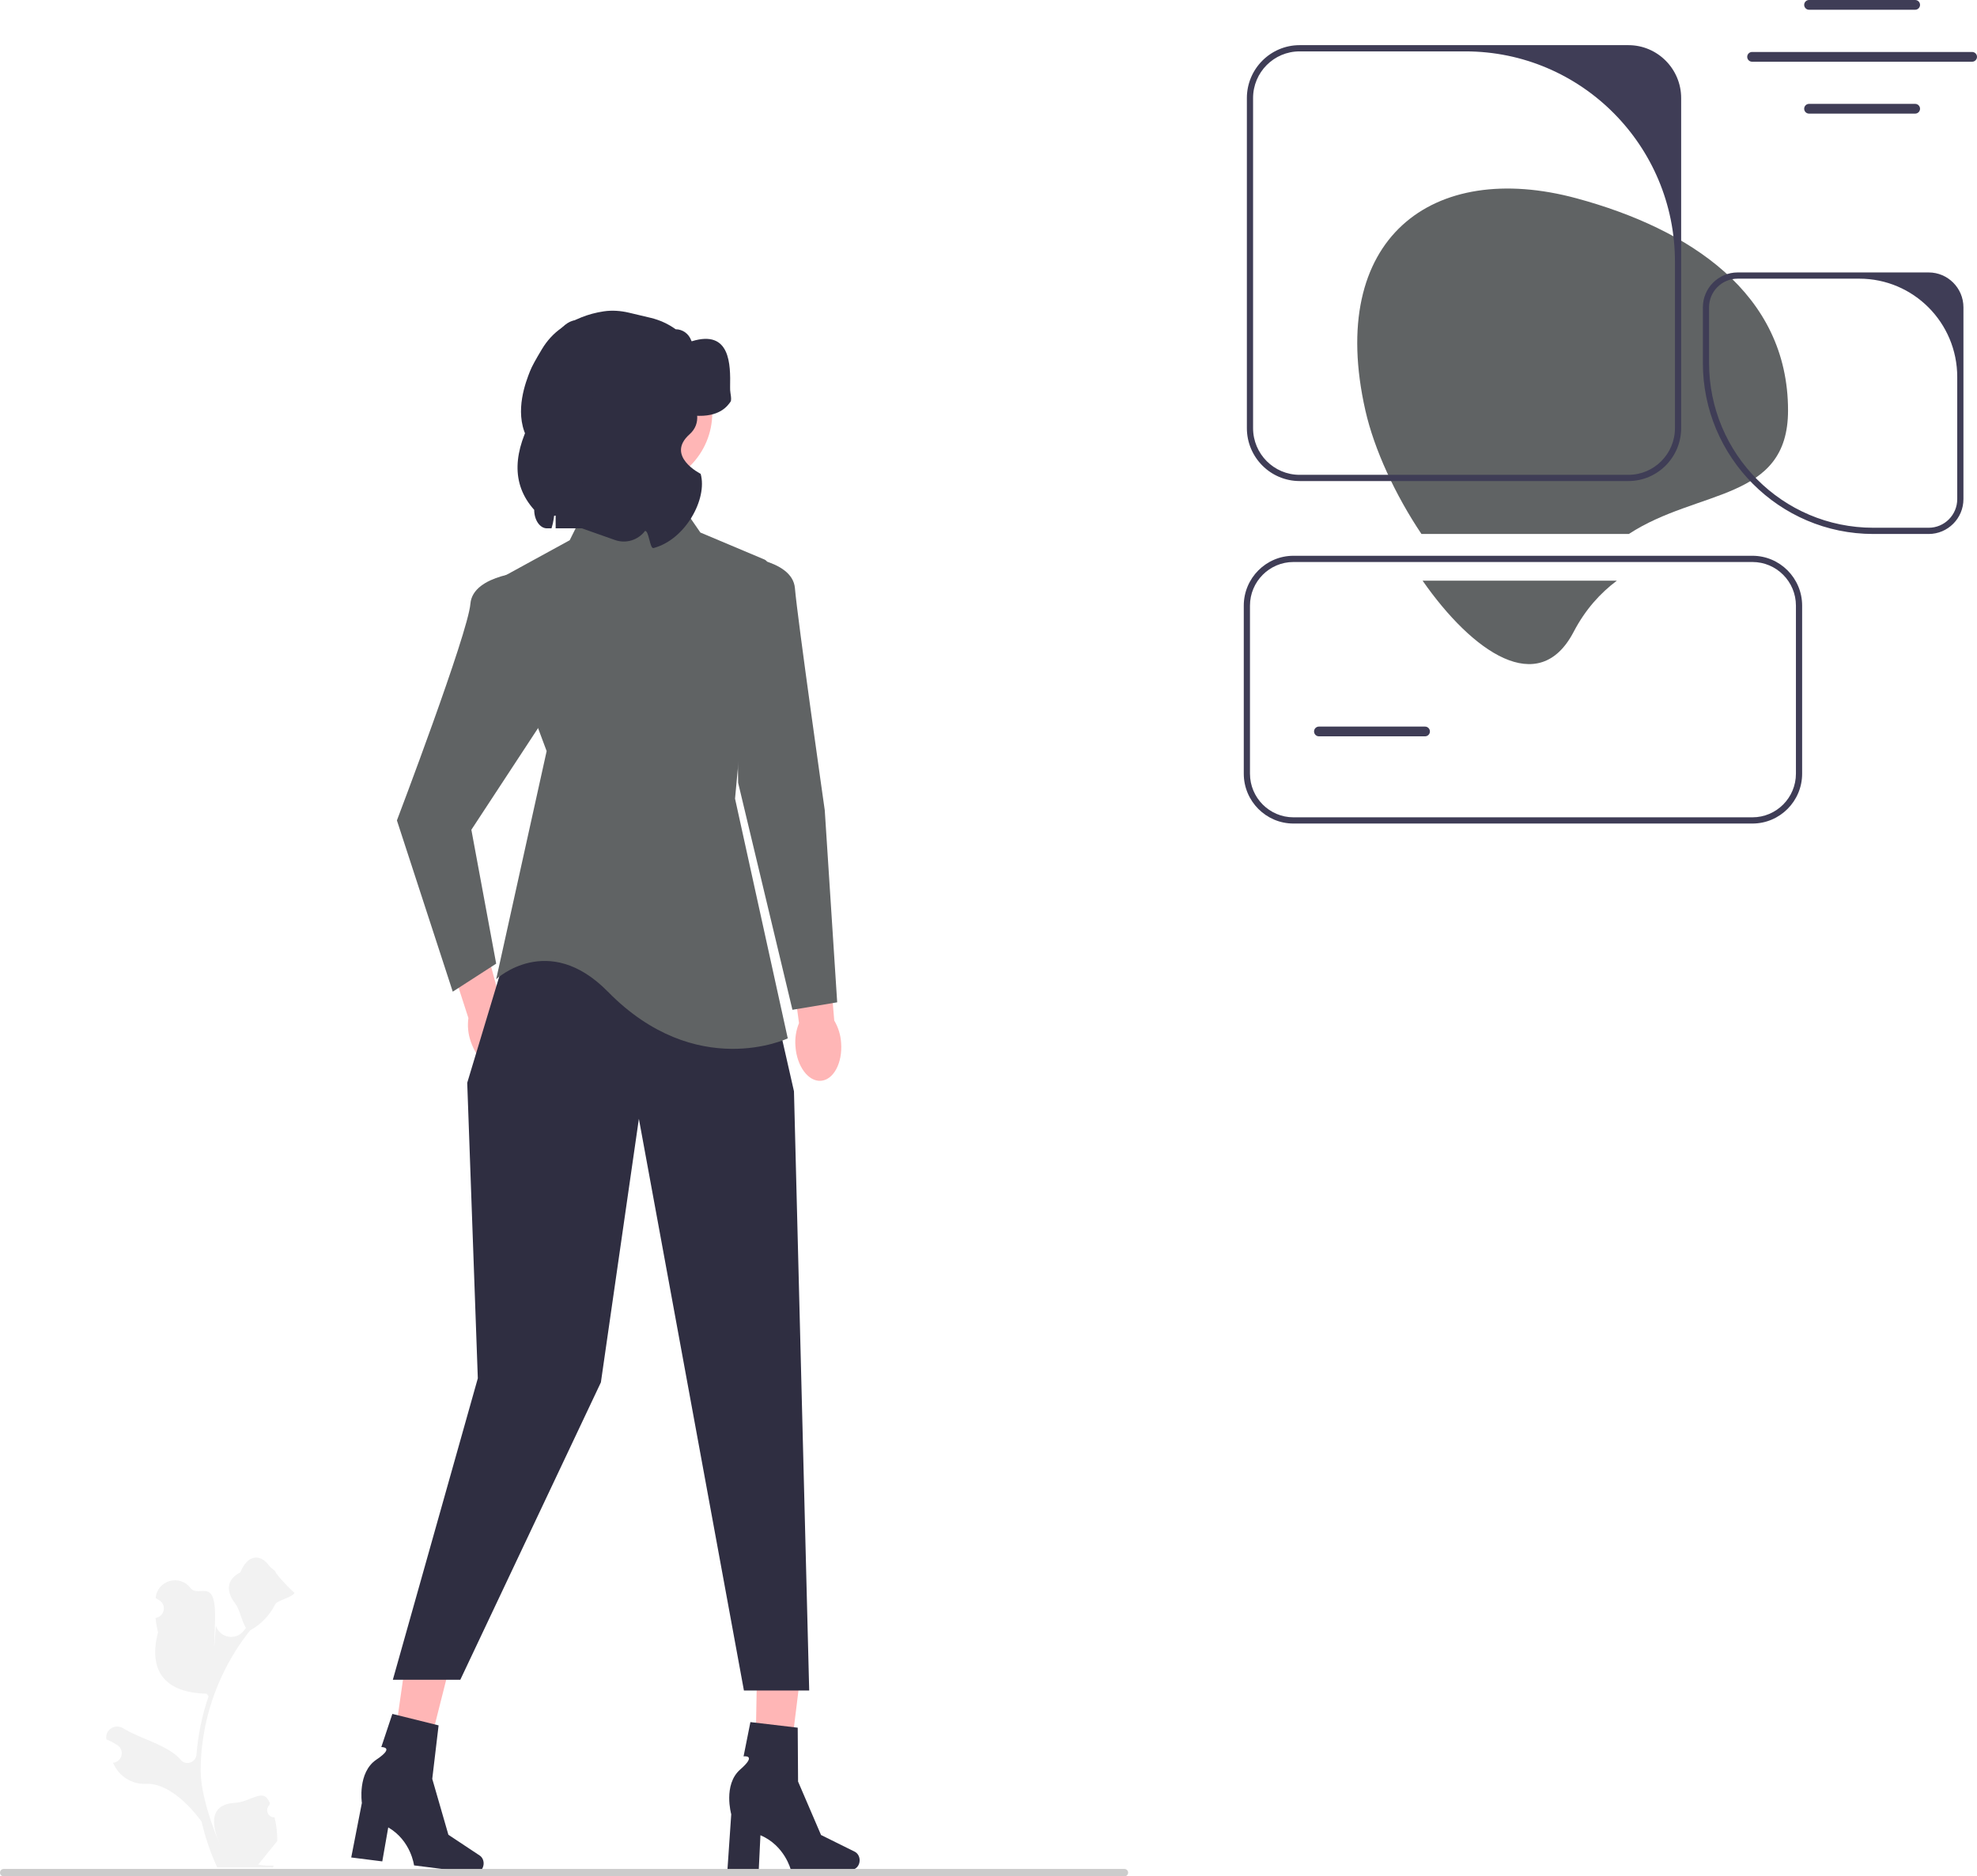 <svg width="392" height="372" viewBox="0 0 392 372" fill="none" xmlns="http://www.w3.org/2000/svg">
<rect x="0" y="0" width="392" height="372" fill="#808080" stroke="none"/>
<g clip-path="url(#clip0_13_487)">
<rect width="392" height="372" fill="#FFFFFF"/>
<path d="M101.948 203.575C103.21 207.322 102.306 211.013 99.93 211.818C97.553 212.623 94.605 210.239 93.344 206.49C92.819 205 92.658 203.405 92.874 201.839L87.728 185.896L95.235 183.632L99.511 199.59C100.629 200.704 101.464 202.071 101.948 203.575Z" fill="#FFB6B6"/>
<path d="M105.1 113.272C105.1 113.272 93.765 113.767 93.272 119.702C92.779 125.637 78.7 162.655 78.7 162.655L89.772 196.605L98.383 191.05L93.462 164.507L110.069 139.198L105.1 113.272Z" fill="#606364"/>
<path d="M354.533 81.38C354.533 58.155 334.973 45.379 312.63 39.327C283.985 31.569 263.005 47.268 270.728 81.38C272.478 89.112 276.664 98.141 281.846 105.865H322.965C336.7 96.891 354.533 99.407 354.533 81.38Z" fill="#606364"/>
<path d="M76.819 354.491L82.817 355.393L89.57 328.692L80.718 327.361L76.819 354.491Z" fill="#FFB6B6"/>
<path d="M95.88 369.692C95.752 370.712 94.927 371.447 94.038 371.335L82.097 369.828C82.097 369.828 81.516 364.939 76.981 362.294L75.8 369.033L69.641 368.256L71.753 357.447C71.753 357.447 70.837 351.406 74.632 348.857C78.428 346.307 75.604 346.372 75.604 346.372L77.796 339.794L86.966 342.067L85.707 352.669L88.907 363.753L95.121 367.874C95.674 368.241 95.972 368.955 95.88 369.692Z" fill="#2F2E41"/>
<path d="M149.649 356.122L155.712 356.266L159.092 328.929L150.145 328.716L149.649 356.122Z" fill="#FFB6B6"/>
<path d="M170.451 368.817C170.451 369.845 169.724 370.678 168.828 370.678H156.793C156.793 370.678 155.609 365.901 150.78 363.844L150.447 370.678H144.238L144.991 359.69C144.991 359.69 143.33 353.811 146.779 350.806C150.228 347.801 147.434 348.219 147.434 348.219L148.791 341.418L158.172 342.525L158.241 353.201L162.794 363.798L169.472 367.109C170.066 367.403 170.451 368.075 170.451 368.817Z" fill="#2F2E41"/>
<path d="M104.326 175.929L92.642 214.675L94.742 273.26L77.892 333.024H91.27L119.144 274.064L126.677 221.812L147.505 335.152H160.448L157.429 216.358L148.013 174.909L104.326 175.929Z" fill="#2F2E41"/>
<path d="M134.297 98.947L117.533 97.927L112.961 107.104L96.198 116.281L108.389 148.909L98.383 194.136C98.383 194.136 108.678 184.532 120.525 196.605C138.07 214.484 156.199 205.864 156.199 205.864L145.743 158.334L149.433 118.828C149.908 115.711 154.25 111.828 151.279 110.803L138.869 105.575L134.297 98.947Z" fill="#606364"/>
<path d="M130.596 104.747H110.546C110.576 103.38 110.376 102.022 109.963 100.792C109.952 102.157 109.745 103.504 109.356 104.747H108.445C107.052 104.745 105.924 103.106 105.922 101.084C101.211 95.832 101.829 89.389 105.922 82.169C105.923 72.908 111.377 59.025 117.304 64.834C117.495 64.82 120.499 62.888 120.691 62.888C125.905 62.894 127.698 69.725 129.272 76.941C131.066 75.74 132.302 80.751 133.197 89.569C133.458 92.142 133.69 95.04 133.898 98.203C134.472 100.856 133.457 103.683 131.629 104.518C131.295 104.67 130.946 104.749 130.595 104.75L130.596 104.747Z" fill="#2F2E41"/>
<path d="M126.498 96.619C134.635 96.619 141.232 89.999 141.232 81.833C141.232 73.666 134.635 67.046 126.498 67.046C118.361 67.046 111.765 73.666 111.765 81.833C111.765 89.999 118.361 96.619 126.498 96.619Z" fill="#FFB6B6"/>
<path d="M127.906 105.248C126.526 107.094 124.111 107.829 121.941 107.063L115.38 104.747C114.766 104.747 114.244 104.386 114.215 103.918L114.212 103.866C114.146 102.891 112.352 102.727 111.935 103.65C111.767 104.022 111.577 104.388 111.363 104.747H110.174V75.974C110.174 71.039 115.421 67.038 121.893 67.038C127.418 67.038 132.193 69.982 133.351 74.102C133.351 74.102 141.566 81.784 136.724 86.103C131.883 90.423 138.926 93.939 138.926 93.939C140.325 98.916 135.879 107.005 129.583 108.653C128.842 108.847 128.691 105.248 127.906 105.248Z" fill="#2F2E41"/>
<path d="M144.855 79.637C144.251 80.498 142.672 82.756 137.747 82.408C136.493 82.318 132.038 81.087 128.796 81.148C126.647 81.186 125.324 81.17 122.678 81.148C119.55 81.118 118.694 81.057 118.09 80.392C116.92 79.101 117.883 76.805 117.325 76.616C116.858 76.457 115.65 77.877 115.031 79.637C113.731 83.331 118.395 88.474 118.854 93.233C119.344 98.361 114.526 88.535 115.031 93.233C115.597 98.52 117.623 98.12 117.6 100.031C117.592 100.318 117.508 100.567 117.325 100.786C117.164 100.982 117.004 101.058 114.266 101.541C110.993 102.123 109.349 102.41 108.913 102.296C107.789 102.009 106.649 100.416 105.854 99.275C104.539 97.41 105.472 99.29 105.854 97.009C106.221 94.804 107.368 94.517 107.383 92.477C107.399 89.909 105.586 89.131 104.325 86.435C101.992 81.45 104.271 75.679 105.089 73.595C105.482 72.595 106.195 71.33 107.444 69.239C108.447 67.561 109.778 66.082 111.402 64.975C113.835 63.314 116.66 62.177 119.716 61.726C121.389 61.479 123.096 61.609 124.741 61.999L129.003 63.011C130.795 63.436 132.483 64.206 133.972 65.278C135.36 65.283 136.564 66.169 137.04 67.456C137.09 67.591 137.135 67.67 137.172 67.658C144.855 65.286 144.849 72.311 144.765 76.7C144.757 77.149 144.773 77.547 144.832 77.87V77.892C144.985 78.761 145.023 79.395 144.855 79.637Z" fill="#2F2E41"/>
<path d="M54.432 360.291C53.162 360.371 52.459 358.787 53.421 357.863L53.516 357.482C53.504 357.451 53.491 357.421 53.479 357.39C52.191 354.309 49.884 357.218 46.56 357.425C41.672 357.729 41.745 361.439 43.639 365.777C44.153 366.955 39.789 357.453 39.789 351.074C39.789 349.471 39.877 347.868 40.056 346.269C40.203 344.962 40.405 343.662 40.667 342.374C42.086 335.413 45.157 328.783 49.586 323.245C51.715 322.077 53.491 320.251 54.564 318.062C54.949 317.272 58.26 316.605 58.403 315.74C58.161 315.772 54.48 311.886 54.663 311.659C54.325 311.144 53.721 310.889 53.352 310.387C51.518 307.891 48.991 308.327 47.671 311.719C44.853 313.146 44.826 315.514 46.555 317.791C47.655 319.239 47.806 321.199 48.772 322.75C48.672 322.878 48.569 323.002 48.47 323.129C48.432 323.178 48.394 323.227 48.356 323.277C46.797 325.3 43.686 324.782 42.818 322.377C42.755 322.202 42.218 331.702 42.622 321.869C43.026 312.037 39.502 317.042 37.718 314.775C35.587 312.066 31.253 313.297 30.877 316.727C30.874 316.76 30.87 316.793 30.867 316.826C31.131 316.975 31.389 317.134 31.642 317.301C33.081 318.256 32.583 320.495 30.878 320.759L30.839 320.765C30.934 321.718 31.097 322.663 31.336 323.592C29.059 332.426 33.972 335.645 40.988 335.791L41.354 336.314C40.689 338.232 40.155 340.197 39.754 342.187C39.376 344.033 39.114 345.898 38.967 347.772L38.961 347.852C38.839 349.447 36.83 350.125 35.819 348.888C35.562 348.574 35.299 348.298 35.034 348.079C31.992 345.572 27.695 344.648 24.413 342.632C22.833 341.662 20.809 342.916 21.085 344.754L21.098 344.842C21.587 345.041 22.064 345.273 22.524 345.532C22.788 345.681 23.047 345.84 23.3 346.008C24.739 346.963 24.241 349.202 22.535 349.465L22.497 349.471C22.469 349.475 22.445 349.479 22.417 349.483L22.442 349.543C23.54 352.133 26.162 353.811 28.962 353.657C32.258 353.476 36.353 356.242 39.964 361.133L39.968 361.133C40.683 364.258 41.728 367.312 43.071 370.223H54.155C54.194 370.099 54.23 369.972 54.266 369.848C53.241 369.912 52.208 369.852 51.199 369.665C52.021 368.652 52.844 367.631 53.666 366.619C53.686 366.599 53.702 366.579 53.718 366.559C54.135 366.04 54.556 365.526 54.973 365.008L54.973 365.007C54.999 363.416 54.809 361.83 54.432 360.291Z" fill="#F2F2F2"/>
<path d="M0 371.265C0 371.673 0.326 372 0.732 372H222.951C223.357 372 223.683 371.673 223.683 371.265C223.683 370.858 223.357 370.531 222.951 370.531H0.732C0.326 370.531 0 370.858 0 371.265Z" fill="#CCCCCC"/>
<path d="M333.34 19.446V84.877C333.34 90.664 328.649 95.371 322.884 95.371H257.686C251.92 95.371 247.23 90.664 247.23 84.877V19.446C247.23 13.659 251.92 8.952 257.686 8.952H322.884C328.649 8.952 333.34 13.659 333.34 19.446ZM322.884 94.137C327.979 94.137 332.11 89.991 332.11 84.877V51.889C332.11 28.858 313.505 10.187 290.556 10.187H257.686C252.591 10.187 248.46 14.332 248.46 19.446V84.877C248.46 89.991 252.591 94.137 257.686 94.137H322.884Z" fill="#3F3D56"/>
<path d="M282.562 145.982H261.514C260.983 145.982 260.551 145.549 260.551 145.016C260.551 144.484 260.983 144.051 261.514 144.051H282.562C283.093 144.051 283.524 144.484 283.524 145.016C283.524 145.549 283.093 145.982 282.562 145.982Z" fill="#3F3D56"/>
<path d="M379.743 1.932H358.695C358.164 1.932 357.733 1.498 357.733 0.966C357.733 0.433 358.164 0 358.695 0H379.743C380.274 0 380.705 0.433 380.705 0.966C380.705 1.498 380.274 1.932 379.743 1.932Z" fill="#3F3D56"/>
<path d="M379.743 22.526H358.695C358.164 22.526 357.733 22.093 357.733 21.56C357.733 21.028 358.164 20.595 358.695 20.595H379.743C380.274 20.595 380.705 21.028 380.705 21.56C380.705 22.093 380.274 22.526 379.743 22.526Z" fill="#3F3D56"/>
<path d="M391.038 12.236H347.4C346.87 12.236 346.438 11.802 346.438 11.27C346.438 10.737 346.87 10.304 347.4 10.304H391.038C391.568 10.304 392 10.737 392 11.27C392 11.802 391.568 12.236 391.038 12.236Z" fill="#3F3D56"/>
<path d="M347.477 163.272H256.465C251.034 163.272 246.615 158.837 246.615 153.386V120.072C246.615 114.621 251.034 110.186 256.465 110.186H347.477C352.909 110.186 357.328 114.621 357.328 120.072V153.386C357.328 158.837 352.909 163.272 347.477 163.272ZM256.465 111.421C251.712 111.421 247.845 115.301 247.845 120.072V153.386C247.845 158.157 251.712 162.038 256.465 162.038H347.477C352.23 162.038 356.097 158.157 356.097 153.386V120.072C356.097 115.301 352.23 111.421 347.477 111.421H256.465Z" fill="#3F3D56"/>
<path d="M382.42 105.865H371.436C352.803 105.865 337.645 90.652 337.645 71.954V60.93C337.645 57.116 340.737 54.014 344.537 54.014H382.42C386.22 54.014 389.311 57.116 389.311 60.93V98.948C389.311 102.762 386.22 105.865 382.42 105.865ZM344.537 55.248C341.41 55.248 338.875 57.792 338.875 60.93V71.954C338.875 90.001 353.453 104.63 371.435 104.63H382.42C385.546 104.63 388.081 102.087 388.081 98.949V74.734C388.081 63.972 379.388 55.248 368.665 55.248H344.537Z" fill="#3F3D56"/>
<path d="M157.723 207.463C158.008 211.407 160.268 214.457 162.769 214.275C165.27 214.092 167.066 210.746 166.78 206.8C166.688 205.222 166.22 203.69 165.416 202.331L163.997 185.632L156.203 186.467L158.429 202.84C157.829 204.302 157.587 205.887 157.723 207.463Z" fill="#FFB6B6"/>
<path d="M145.792 110.186C145.792 110.186 157.126 110.681 157.619 116.616C158.112 122.551 163.533 160.633 163.533 160.633L165.997 198.716L157.126 200.2L146.358 155.193L145.792 110.186Z" fill="#606364"/>
<path d="M312.015 125.285C314.354 120.81 317.32 117.582 320.587 115.124H282.074C291.986 129.334 305.132 138.454 312.015 125.285Z" fill="#606364"/>
</g>
<defs>
<clipPath id="clip0_13_487">
<rect width="392" height="372" fill="white"/>
</clipPath>
</defs>
</svg>
